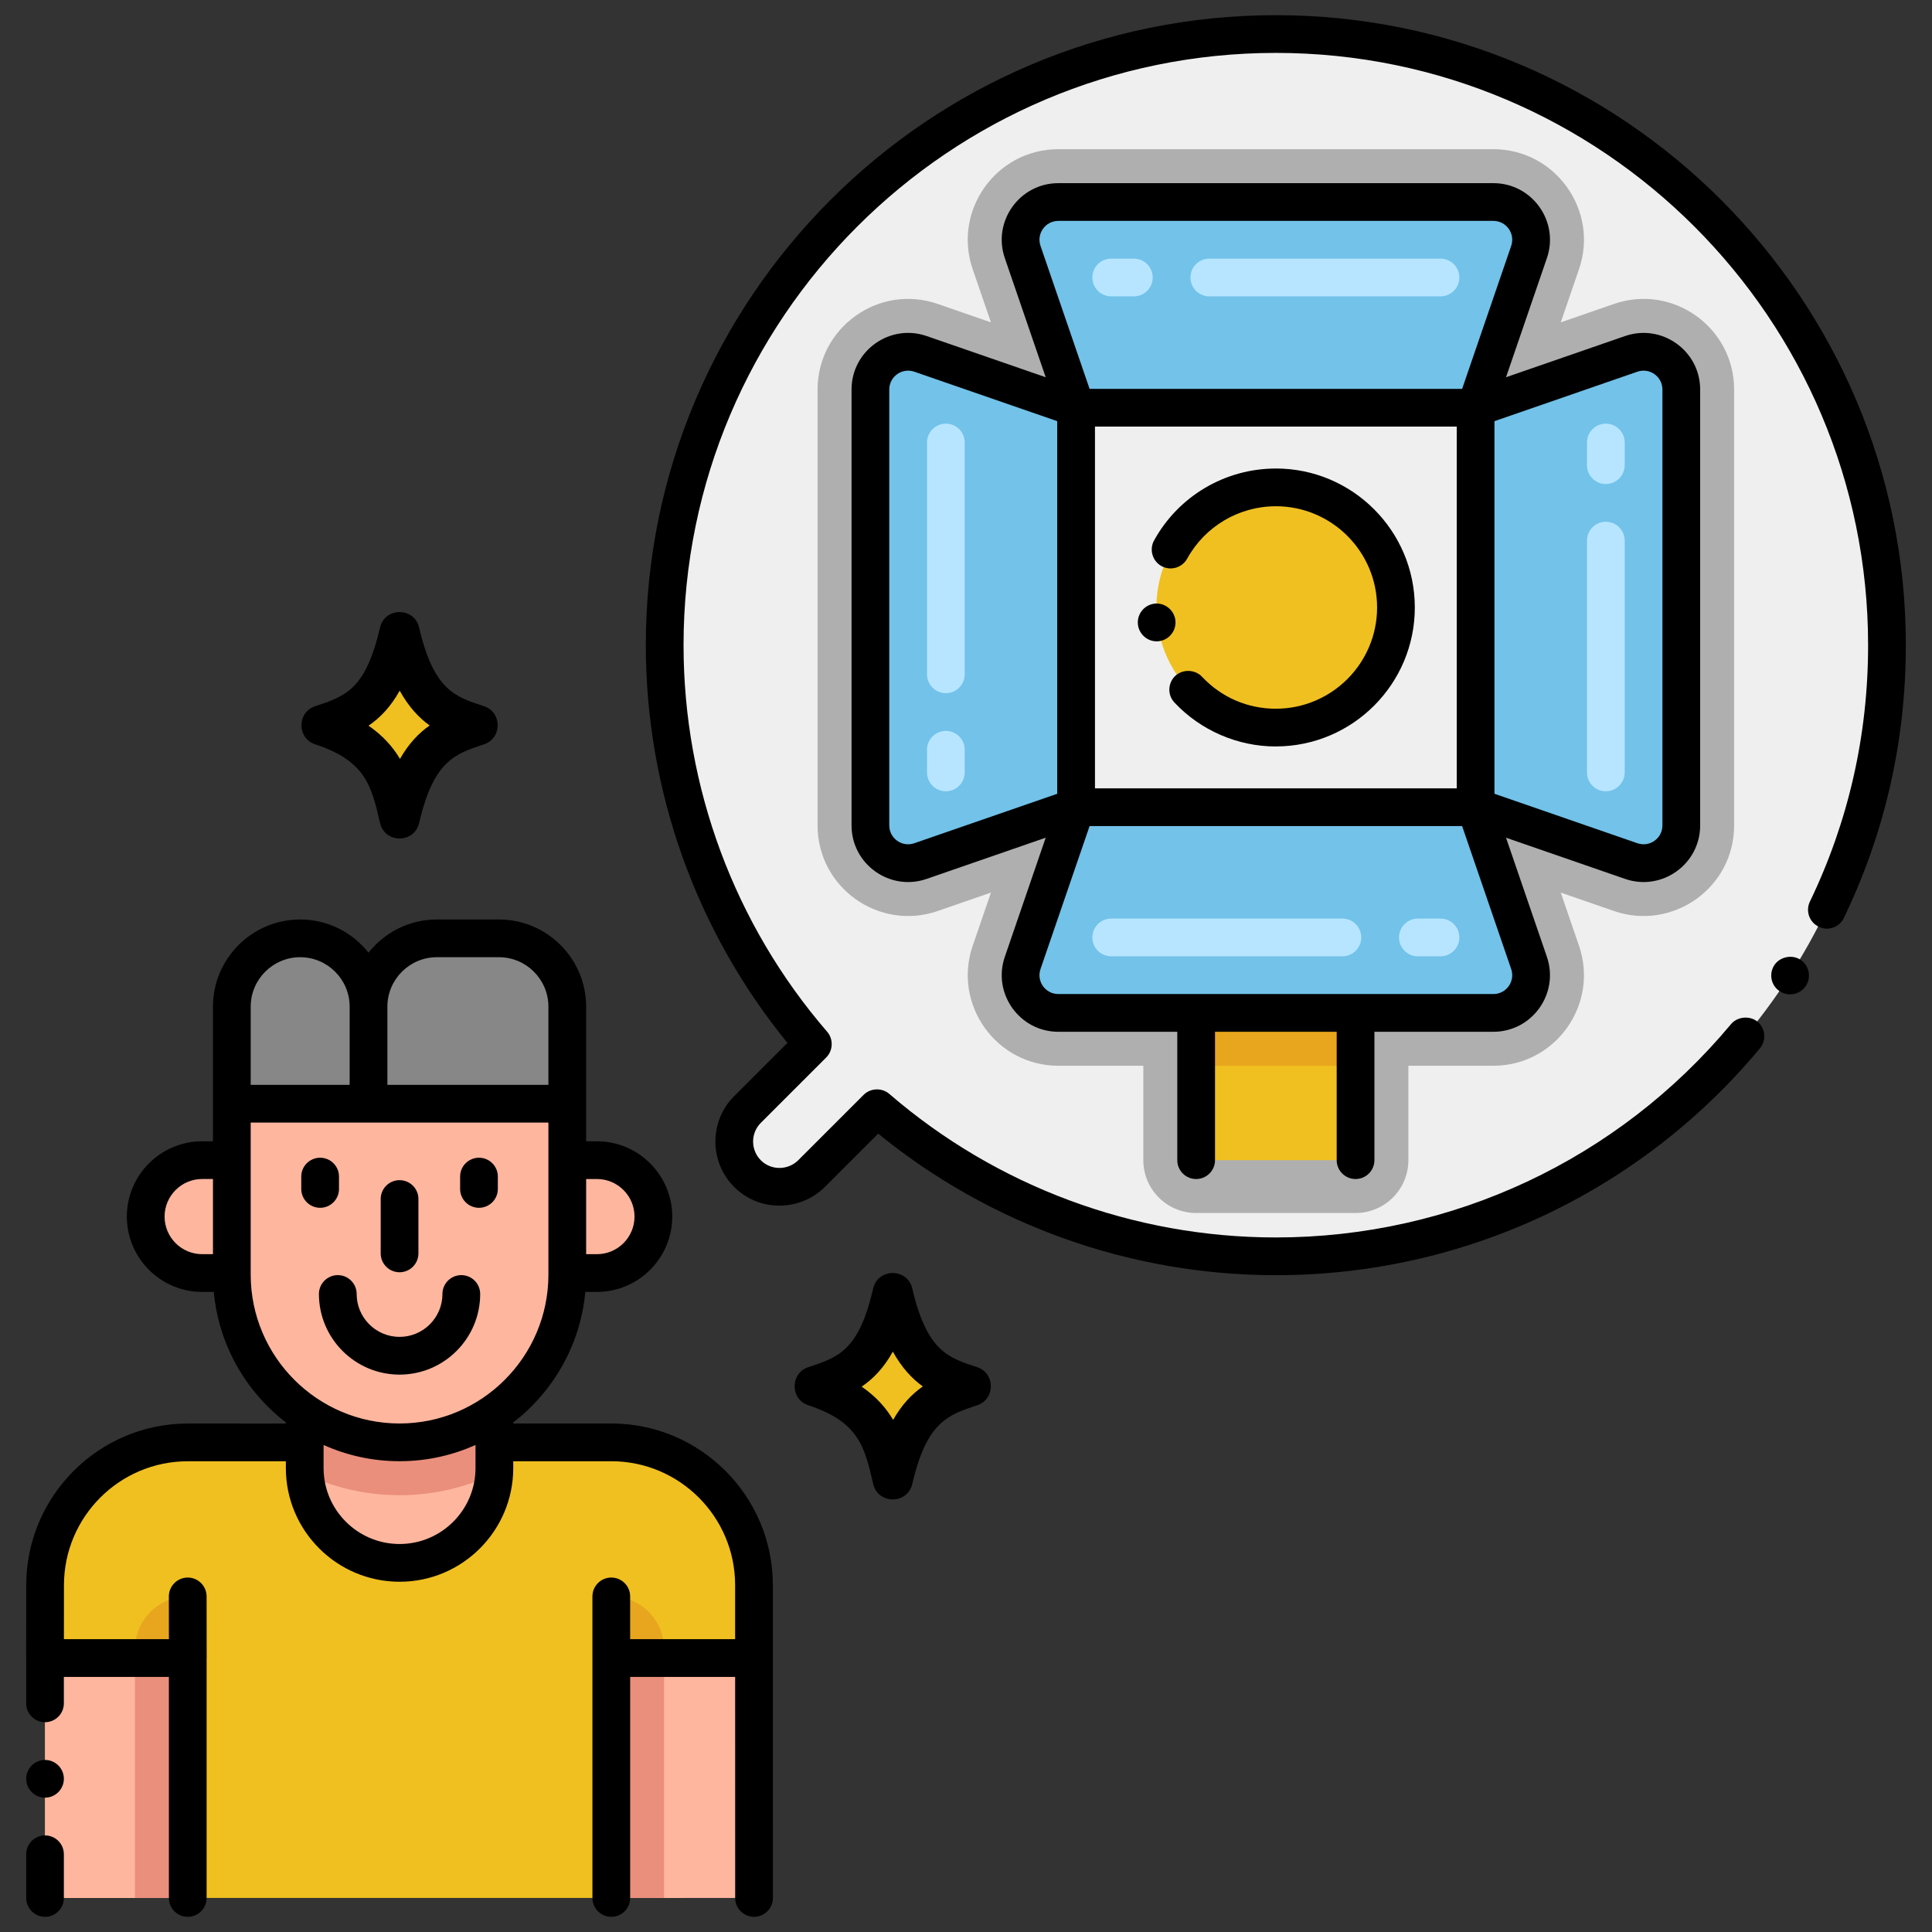 <?xml version="1.0" encoding="utf-8"?>
<!-- Generator: Adobe Illustrator 24.0.0, SVG Export Plug-In . SVG Version: 6.00 Build 0)  -->
<svg version="1.1" xmlns="http://www.w3.org/2000/svg" xmlns:xlink="http://www.w3.org/1999/xlink" x="0px" y="0px"
	 viewBox="0 0 256 256" enable-background="new 0 0 256 256" xml:space="preserve">
<rect x="0" y="0" width="256" height="256" fill="#333333" stroke="none"/>
<g id="Caption">
</g>
<g id="Icons">
	<g>
		
			<ellipse transform="matrix(0.707 -0.707 0.707 0.707 -10.937 144.582)" fill="#EFEFEF" cx="169.057" cy="85.493" rx="80.979" ry="80.979"/>
		<path fill="#878787" d="M48.831,133.392v12.855h26.336v-12.855c0-5.002-4.055-9.056-9.056-9.056h-8.223
			C52.886,124.335,48.831,128.39,48.831,133.392z"/>
		<path fill="#878787" d="M48.831,133.392v12.855H30.719v-12.855c0-5.002,4.055-9.056,9.056-9.056h0
			C44.777,124.335,48.831,128.39,48.831,133.392z"/>
		<path fill="#F0C020" d="M99.907,210.038v13.71h-9.45v27.74H5.977v-41.45c0-10.45,8.46-18.92,18.91-18.92h56.11
			C91.447,191.118,99.907,199.588,99.907,210.038z"/>
		<rect x="80.999" y="219.698" fill="#FFB69F" width="18.913" height="31.79"/>
		<rect x="80.997" y="219.703" fill="#EA8F7C" width="7" height="31.785"/>
		<path fill="#E8A61E" d="M24.887,219.703h-7l-0.001-1.17c-0.005-3.865,3.127-7,6.991-7h0L24.887,219.703z"/>
		<path fill="#E8A61E" d="M80.999,219.703h7l0.001-1.17c0.005-3.865-3.127-7-6.991-7h0L80.999,219.703z"/>
		<rect x="5.967" y="219.698" fill="#FFB69F" width="18.913" height="31.79"/>
		<rect x="17.882" y="219.703" fill="#EA8F7C" width="7" height="31.785"/>
		<path fill="#FFB69F" d="M52.943,207.091L52.943,207.091c-6.938,0-12.562-5.624-12.562-12.562v-20.062h25.125v20.062
			C65.505,201.466,59.881,207.091,52.943,207.091z"/>
		<path fill="#FFB69F" d="M65.507,174.473c0,0.617,0.019,20.195-0.03,20.81c-0.38,6.59-5.86,11.81-12.53,11.81
			c-6.66,0-12.14-5.2-12.53-11.8c-0.049-0.638-0.03,0.585-0.03-20.82H65.507z"/>
		<path fill="#EA8F7C" d="M65.507,174.473c0,0.617,0.019,20.195-0.03,20.81c-3.8,1.82-8.05,2.84-12.53,2.84s-8.73-1.01-12.53-2.83
			c-0.049-0.638-0.03,0.585-0.03-20.82H65.507z"/>
		<path fill="#FFB69F" d="M52.943,191.118L52.943,191.118c-12.274,0-22.224-9.95-22.224-22.224v-22.648h44.448v22.648
			C75.167,181.168,65.217,191.118,52.943,191.118z"/>
		<path fill="#FFB69F" d="M79.098,168.683h-3.931v-14.957h3.931c4.13,0,7.478,3.348,7.478,7.478l0,0
			C86.577,165.334,83.228,168.683,79.098,168.683z"/>
		<path fill="#FFB69F" d="M26.787,168.683h3.931v-14.957h-3.931c-4.13,0-7.478,3.348-7.478,7.478l0,0
			C19.309,165.334,22.657,168.683,26.787,168.683z"/>
		<path fill="#AFAFAF" d="M213.857,40.275l-7.049,2.439l2.419-7.049c2.67-7.78-3.124-15.896-11.351-15.896h-57.639
			c-8.224,0-14.02,8.114-11.35,15.896l2.419,7.049l-7.049-2.439c-7.833-2.71-15.924,3.147-15.924,11.341v57.755
			c0,8.274,8.167,14.025,15.924,11.34l7.05-2.439l-2.419,7.051c-2.669,7.778,3.124,15.895,11.35,15.895h11.258v12.51
			c0,3.866,3.134,7,7,7h21.122c3.866,0,7-3.134,7-7v-12.51h11.258c8.223,0,14.021-8.112,11.351-15.896l-2.419-7.049l7.048,2.439
			c7.734,2.676,15.924-3.033,15.924-11.34V51.616C229.781,43.407,221.677,37.568,213.857,40.275z M188.525,99.96h-38.936V61.025
			h38.936V99.96z"/>
		<rect x="158.493" y="134.22" fill="#F0C020" width="21.12" height="19.51"/>
		<rect x="158.493" y="134.22" fill="#E8A61E" width="21.12" height="7"/>
		<path fill="#72C2E9" d="M135.508,33.392l7.081,20.633h52.936l7.081-20.633c1.114-3.246-1.298-6.623-4.729-6.623h-57.639
			C136.806,26.769,134.395,30.147,135.508,33.392z"/>
		<path fill="#72C2E9" d="M142.589,106.961l-7.081,20.633c-1.114,3.246,1.298,6.623,4.729,6.623h57.639
			c3.431,0,5.843-3.377,4.729-6.623l-7.081-20.633H142.589z"/>
		<path fill="#72C2E9" d="M216.146,46.89l-20.621,7.134v52.936l20.621,7.134c3.248,1.124,6.635-1.288,6.635-4.725V51.615
			C222.781,48.179,219.394,45.767,216.146,46.89z"/>
		<path fill="#72C2E9" d="M142.589,54.025l-20.621-7.134c-3.248-1.124-6.635,1.288-6.635,4.725v57.755
			c0,3.437,3.387,5.849,6.635,4.725l20.621-7.134V54.025z"/>
		<path d="M64.128,93.574c-3.729-1.228-6.641-2.022-8.591-10.421c-0.635-2.737-4.548-2.73-5.181,0
			c-1.907,8.213-4.566,9.092-8.591,10.422c-2.424,0.801-2.43,4.248,0,5.051c6.686,2.209,7.444,5.476,8.591,10.421
			c0.637,2.743,4.545,2.742,5.182,0c1.905-8.212,4.709-9.139,8.591-10.421C66.552,97.824,66.558,94.376,64.128,93.574z"/>
		<path fill="#F0C020" d="M56.931,96.128c-1.47,1.03-2.79,2.42-3.93,4.43c-0.94-1.58-2.25-3.08-4.17-4.4
			c1.55-1.06,2.94-2.5,4.13-4.64C54.161,93.679,55.521,95.119,56.931,96.128z"/>
		<path d="M129.474,181.154c-3.729-1.228-6.641-2.022-8.591-10.421c-0.635-2.737-4.548-2.73-5.181,0
			c-1.907,8.213-4.566,9.092-8.591,10.422c-2.424,0.801-2.43,4.248,0,5.051c6.686,2.209,7.444,5.476,8.591,10.421
			c0.637,2.743,4.545,2.742,5.182,0c1.905-8.212,4.709-9.139,8.591-10.421C131.898,185.404,131.903,181.956,129.474,181.154z"/>
		<path fill="#F0C020" d="M122.277,183.709c-1.47,1.03-2.79,2.42-3.93,4.43c-0.94-1.58-2.25-3.08-4.17-4.4
			c1.55-1.06,2.94-2.5,4.13-4.64C119.507,181.259,120.867,182.699,122.277,183.709z"/>
		<rect x="142.589" y="54.025" fill="#EFEFEF" width="52.936" height="52.936"/>
		
			<ellipse transform="matrix(0.998 -0.071 0.071 0.998 -5.281 12.187)" fill="#F0C020" cx="169.057" cy="80.493" rx="15.915" ry="15.915"/>
		<path fill="#EFEFEF" d="M115.892,130.172L99.044,147.02c-2.343,2.343-2.343,6.142,0,8.485h0c2.343,2.343,6.142,2.343,8.485,0
			l16.848-16.848L115.892,130.172z"/>
		<path fill="#B7E5FF" d="M190.874,39.269H160.24c-1.381,0-2.5-1.119-2.5-2.5s1.119-2.5,2.5-2.5h30.634c1.381,0,2.5,1.119,2.5,2.5
			S192.255,39.269,190.874,39.269z M150.24,39.269h-3c-1.381,0-2.5-1.119-2.5-2.5s1.119-2.5,2.5-2.5h3c1.381,0,2.5,1.119,2.5,2.5
			S151.621,39.269,150.24,39.269z"/>
		<path fill="#B7E5FF" d="M190.874,126.716h-3c-1.381,0-2.5-1.119-2.5-2.5s1.119-2.5,2.5-2.5h3c1.381,0,2.5,1.119,2.5,2.5
			S192.255,126.716,190.874,126.716z M177.874,126.716H147.24c-1.381,0-2.5-1.119-2.5-2.5s1.119-2.5,2.5-2.5h30.634
			c1.381,0,2.5,1.119,2.5,2.5S179.255,126.716,177.874,126.716z"/>
		<path fill="#B7E5FF" d="M212.781,104.849c-1.381,0-2.5-1.119-2.5-2.5V71.636c0-1.381,1.119-2.5,2.5-2.5s2.5,1.119,2.5,2.5v30.713
			C215.281,103.73,214.161,104.849,212.781,104.849z M212.781,64.136c-1.381,0-2.5-1.119-2.5-2.5v-3c0-1.381,1.119-2.5,2.5-2.5
			s2.5,1.119,2.5,2.5v3C215.281,63.017,214.161,64.136,212.781,64.136z"/>
		<path fill="#B7E5FF" d="M125.333,104.849c-1.381,0-2.5-1.119-2.5-2.5v-3c0-1.381,1.119-2.5,2.5-2.5s2.5,1.119,2.5,2.5v3
			C127.833,103.73,126.714,104.849,125.333,104.849z M125.333,91.849c-1.381,0-2.5-1.119-2.5-2.5V58.636c0-1.381,1.119-2.5,2.5-2.5
			s2.5,1.119,2.5,2.5v30.713C127.833,90.73,126.714,91.849,125.333,91.849z"/>
		<path d="M5.963,233.201c-1.37,0-2.49,1.119-2.49,2.5c0,1.369,1.12,2.5,2.49,2.5c1.38,0,2.5-1.131,2.5-2.5
			C8.463,234.32,7.343,233.201,5.963,233.201z"/>
		<path d="M5.963,243.201c-1.37,0-2.49,1.119-2.49,2.5v5.779c0,1.38,1.12,2.51,2.49,2.51c1.38,0,2.5-1.119,2.5-2.5v-5.789
			C8.463,244.32,7.343,243.201,5.963,243.201z"/>
		<path d="M52.943,168.581c1.381,0,2.5-1.119,2.5-2.5v-7.203c0-1.381-1.119-2.5-2.5-2.5s-2.5,1.119-2.5,2.5v7.203
			C50.443,167.461,51.562,168.581,52.943,168.581z"/>
		<path d="M61.126,168.96c-1.381,0-2.5,1.119-2.5,2.5c0,3.134-2.549,5.683-5.683,5.683c-3.134,0-5.683-2.549-5.683-5.683
			c0-1.381-1.119-2.5-2.5-2.5s-2.5,1.119-2.5,2.5c0,5.891,4.792,10.683,10.683,10.683s10.683-4.792,10.683-10.683
			C63.626,170.08,62.507,168.96,61.126,168.96z"/>
		<path d="M44.919,157.54v-1.635c0-1.381-1.119-2.5-2.5-2.5s-2.5,1.119-2.5,2.5v1.635c0,1.381,1.119,2.5,2.5,2.5
			S44.919,158.92,44.919,157.54z"/>
		<path d="M63.467,153.405c-1.381,0-2.5,1.119-2.5,2.5v1.635c0,1.381,1.119,2.5,2.5,2.5s2.5-1.119,2.5-2.5v-1.635
			C65.967,154.524,64.848,153.405,63.467,153.405z"/>
		<path d="M102.407,210.039c0-11.812-9.604-21.421-21.41-21.421c-0.017,0-0.032,0.005-0.048,0.005H68.007v-0.143
			c5.3-4.086,8.902-10.268,9.55-17.296h1.541c5.502,0,9.978-4.477,9.978-9.979s-4.476-9.979-9.978-9.979h-1.431
			c0-4.095,0-13.574,0-17.835c0-6.372-5.184-11.556-11.557-11.556h-8.223c-3.67,0-6.938,1.724-9.057,4.399
			c-2.118-2.675-5.387-4.399-9.056-4.399c-6.372,0-11.556,5.184-11.556,11.556c0,4.319,0,13.763,0,17.835h-1.432
			c-5.502,0-9.978,4.477-9.978,9.979s4.476,9.979,9.978,9.979h1.542c0.648,7.027,4.249,13.209,9.548,17.295v0.145H24.886
			c-11.805,0-21.41,9.609-21.41,21.417l-0.01,9.66c0,0.022,0.006,0.042,0.006,0.064v5.937c0,1.38,1.12,2.5,2.49,2.5
			c1.38,0,2.5-1.12,2.5-2.5v-3.503h13.917l0,29.29c0,1.381,1.119,2.5,2.5,2.5c1.38,0,2.5-1.119,2.5-2.5l0-31.729
			c0-0.02,0.006-0.039,0.006-0.059l-0.01-8.17c-0.001-1.38-1.121-2.497-2.5-2.497c-0.001,0-0.002,0-0.003,0
			c-1.381,0.002-2.499,1.122-2.497,2.503l0.007,5.662H8.469l0.008-7.155c0-9.054,7.361-16.42,16.41-16.42h12.991v0.905
			c0,8.305,6.76,15.061,15.07,15.061c8.304,0,15.06-6.756,15.06-15.061v-0.905h12.99c0.011,0,0.021-0.003,0.032-0.003
			c9.034,0.018,16.378,7.375,16.378,16.419l0.001,7.159h-13.91l0-5.666c0-1.381-1.12-2.5-2.5-2.5c-1.381,0-2.5,1.119-2.5,2.5
			l0.002,39.956c0,1.381,1.12,2.5,2.5,2.5c1.381,0,2.5-1.119,2.5-2.5l-0.001-29.29h13.911l0.004,29.29c0,1.381,1.12,2.5,2.5,2.5
			c1.38,0,2.5-1.12,2.5-2.5C102.412,245.618,102.409,228.008,102.407,210.039z M77.667,156.226h1.431
			c2.745,0,4.978,2.233,4.978,4.979s-2.233,4.979-4.978,4.979h-1.431V156.226z M28.219,166.183h-1.432
			c-2.745,0-4.978-2.233-4.978-4.979s2.233-4.979,4.978-4.979h1.432V166.183z M51.331,133.391c0-3.615,2.941-6.556,6.557-6.556
			h8.223c3.615,0,6.557,2.94,6.557,6.556v10.355H51.331V133.391z M33.219,133.391c0-3.615,2.941-6.556,6.556-6.556
			s6.556,2.94,6.556,6.556v10.355H33.219V133.391z M63.007,194.528c0,5.548-4.513,10.061-10.06,10.061
			c-5.553,0-10.07-4.513-10.07-10.061v-3.06c3.077,1.378,6.482,2.15,10.066,2.15c3.837,0,7.227-0.88,10.064-2.15V194.528z
			 M52.943,188.619c-10.876,0-19.724-8.849-19.724-19.725c0-12.956,0-7.165,0-20.147h39.448c0,13.015,0,7.181,0,20.147
			C72.667,179.77,63.819,188.619,52.943,188.619z"/>
		<path d="M153.903,75.01c1.256,0.679,2.748,0.191,3.4-0.98c2.36-4.29,6.87-6.949,11.75-6.949c0.007,0,0.014-0.002,0.021-0.002
			c7.389,0.009,13.398,6.022,13.398,13.414c0,7.397-6.018,13.415-13.415,13.415c-0.007,0-0.014,0.002-0.021,0.002
			c-3.733-0.004-7.207-1.514-9.763-4.239c-0.92-0.98-2.56-1.03-3.54-0.12c-0.991,0.95-1.073,2.513-0.11,3.54
			c3.46,3.689,8.36,5.82,13.43,5.82c0.018,0,0.035-0.005,0.053-0.005c10.131-0.027,18.365-8.275,18.365-18.413
			c0-10.154-8.261-18.415-18.415-18.415c-0.014,0-0.028,0.004-0.042,0.004c-6.695,0.014-12.858,3.659-16.092,9.528
			C152.239,72.851,152.735,74.376,153.903,75.01z"/>
		<path d="M153.263,84.98c1.489,0,2.661-1.314,2.48-2.81c-0.17-1.351-1.43-2.351-2.79-2.181c-1.426,0.196-2.33,1.474-2.17,2.79
			C150.943,84.03,152.003,84.98,153.263,84.98z"/>
		<path d="M225.281,109.371V51.616c0-5.14-5.076-8.772-9.953-7.088l-15.773,5.458l5.416-15.782c1.669-4.861-1.952-9.935-7.094-9.935
			h-57.639c-5.14,0-8.763,5.072-7.094,9.935l5.416,15.782l-15.774-5.458c-4.861-1.686-9.953,1.936-9.953,7.088v57.755
			c0,5.147,5.087,8.775,9.952,7.087L138.56,111l-5.416,15.782c-1.668,4.861,1.951,9.935,7.094,9.935h15.758v17.01
			c0,1.381,1.119,2.5,2.5,2.5s2.5-1.119,2.5-2.5v-17.01h16.122v17.01c0,1.381,1.119,2.5,2.5,2.5s2.5-1.119,2.5-2.5v-17.01h15.758
			c5.139,0,8.763-5.07,7.094-9.935L199.555,111l15.773,5.458C220.19,118.144,225.281,114.522,225.281,109.371z M137.873,32.581
			c-0.558-1.624,0.647-3.312,2.364-3.312h57.639c1.721,0,2.922,1.69,2.365,3.312l-6.501,18.944h-49.366L137.873,32.581z
			 M193.025,56.525v47.936h-47.936V56.525H193.025z M121.15,111.733c-1.629,0.564-3.317-0.645-3.317-2.362V51.616
			c0-1.705,1.676-2.929,3.317-2.363l18.938,6.553v49.375L121.15,111.733z M200.241,128.405c0.557,1.622-0.644,3.312-2.365,3.312
			h-57.639c-1.721,0-2.921-1.69-2.364-3.312l6.501-18.944h49.366L200.241,128.405z M198.025,105.18V55.805l18.938-6.553c0,0,0,0,0,0
			c1.626-0.561,3.317,0.643,3.317,2.363v57.755c0,1.718-1.687,2.924-3.317,2.362L198.025,105.18z"/>
		<path d="M169.053,2.01c-46.031,0-83.48,37.449-83.48,83.48c0,19.248,6.658,37.86,18.766,52.698l-7.064,7.064
			c-3.308,3.31-3.309,8.702,0,12.025c3.304,3.304,8.696,3.302,12.026,0l7.064-7.064c14.841,12.101,33.451,18.757,52.688,18.757
			c0,0,0,0,0,0c0.01,0,0.01,0,0.02,0c24.84,0,48.22-10.96,64.13-30.06c0.88-1.061,0.74-2.631-0.31-3.521
			c-1.03-0.85-2.68-0.7-3.53,0.32c-14.97,17.96-36.96,28.26-60.31,28.26c-18.817,0-37.006-6.756-51.216-19.022
			c-0.967-0.836-2.482-0.792-3.401,0.125l-8.663,8.662c-1.376,1.366-3.603,1.366-4.958,0.012c-1.365-1.371-1.366-3.596-0.004-4.959
			l8.67-8.67c0.912-0.909,0.968-2.427,0.124-3.402c-12.272-14.205-19.031-32.397-19.031-51.225c0-43.274,35.206-78.48,78.48-78.48
			c43.272,0,78.477,35.204,78.48,78.476c0,0.001,0,0.002,0,0.004c0,11.9-2.59,23.33-7.71,33.971c-0.602,1.245-0.081,2.735,1.17,3.34
			c1.214,0.606,2.738,0.072,3.33-1.17c5.449-11.318,8.209-23.476,8.21-36.134c0-0.002,0.001-0.004,0.001-0.006
			C252.533,39.459,215.085,2.01,169.053,2.01z"/>
		<path d="M238.553,127.161c-1.13-0.73-2.74-0.37-3.46,0.75c-0.74,1.159-0.41,2.71,0.75,3.449c1.186,0.754,2.704,0.41,3.46-0.75
			C240.043,129.451,239.713,127.9,238.553,127.161z"/>
	</g>
</g>
</svg>
